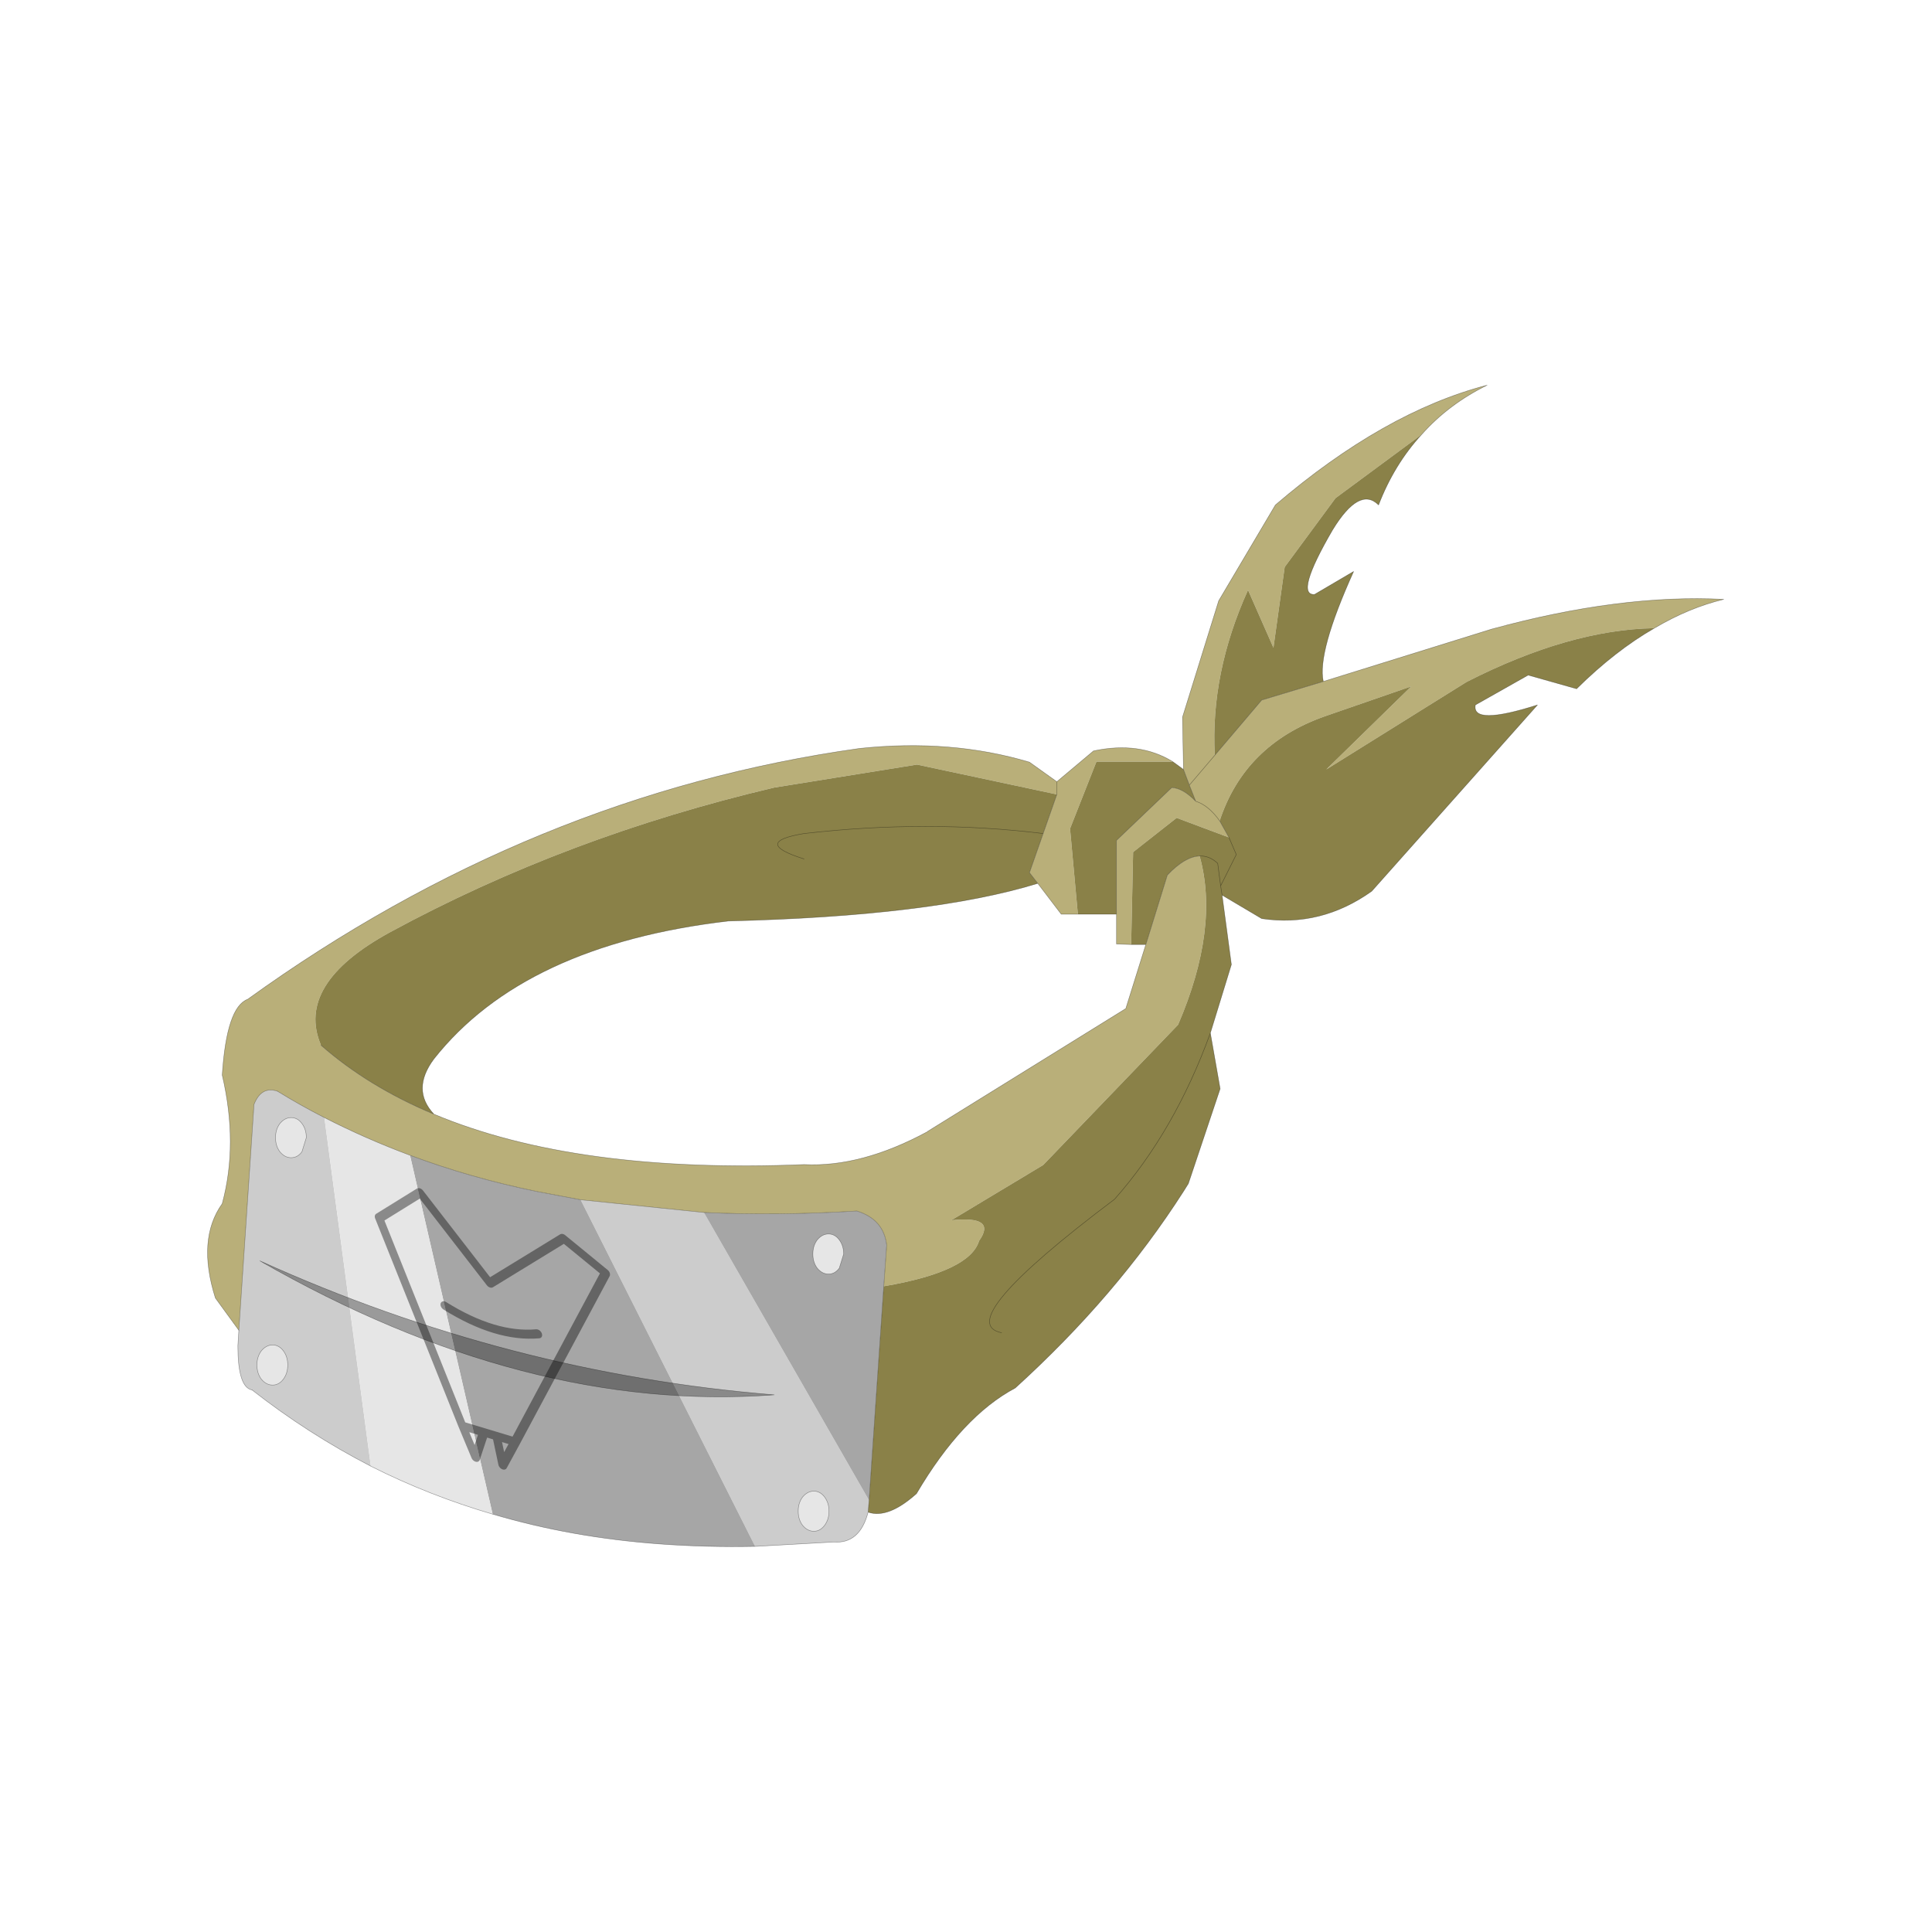 <?xml version="1.0" encoding="UTF-8" standalone="no"?>
<svg xmlns:xlink="http://www.w3.org/1999/xlink" height="440.0px" width="440.0px" xmlns="http://www.w3.org/2000/svg">
  <g transform="matrix(10.0, 0.0, 0.0, 10.0, 0.0, 0.0)">
    <use height="44.0" transform="matrix(0.909, 0.0, 0.0, 0.909, 2.0, 2.0)" width="44.0" xlink:href="#sprite0"/>
  </g>
  <defs>
    <g id="sprite0" transform="matrix(1.0, 0.0, 0.0, 1.0, 0.0, 0.0)">
      <use height="44.0" transform="matrix(1.0, 0.0, 0.0, 1.0, 0.0, 0.0)" width="44.0" xlink:href="#shape0"/>
      <use height="118.75" transform="matrix(0.245, 0.0, 0.0, 0.245, 3.0, 7.45)" width="155.05" xlink:href="#sprite1"/>
    </g>
    <g id="shape0" transform="matrix(1.0, 0.0, 0.0, 1.0, 0.0, 0.0)">
      <path d="M44.0 44.0 L0.0 44.0 0.0 0.0 44.0 0.0 44.0 44.0" fill="#43adca" fill-opacity="0.0" fill-rule="evenodd" stroke="none"/>
    </g>
    <g id="sprite1" transform="matrix(1.0, 0.0, 0.0, 1.0, 0.0, 0.0)">
      <use height="118.75" transform="matrix(1.0, 0.0, 0.0, 1.0, 0.0, 0.0)" width="155.05" xlink:href="#shape1"/>
      <use height="29.75" transform="matrix(0.896, 0.27, 0.0, 0.882, 17.099, 80.741)" width="26.85" xlink:href="#sprite2"/>
      <use height="13.9" transform="matrix(1.0, 0.0, 0.0, 1.0, 5.35, 89.55)" width="52.6" xlink:href="#shape3"/>
    </g>
    <g id="shape1" transform="matrix(1.0, 0.0, 0.0, 1.0, 0.0, 0.0)">
      <path d="M67.55 115.25 Q66.7 118.5 64.05 118.3 L56.0 118.75 38.15 83.3 50.75 84.6 67.65 114.05 67.55 115.25 M16.7 110.55 Q10.3 107.25 4.55 102.75 3.1 102.5 3.1 98.25 L3.2 96.65 4.75 73.55 Q5.5 71.65 7.15 72.2 9.5 73.65 11.95 74.9 L16.7 110.55" fill="#cccccc" fill-rule="evenodd" stroke="none"/>
      <path d="M56.0 118.75 Q51.0 118.85 46.25 118.5 37.25 117.85 29.15 115.45 L20.7 78.75 Q26.85 81.05 33.65 82.45 L38.15 83.3 56.0 118.75 M69.15 92.15 L67.65 114.05 50.75 84.6 Q58.25 84.95 66.4 84.45 69.15 85.3 69.45 87.95 L69.15 92.15" fill="#a6a6a6" fill-rule="evenodd" stroke="none"/>
      <path d="M29.15 115.45 Q22.65 113.55 16.7 110.55 L11.95 74.9 Q16.15 77.05 20.7 78.75 L29.15 115.45" fill="#e6e6e6" fill-rule="evenodd" stroke="none"/>
      <path d="M124.15 5.05 L115.35 11.55 110.15 18.6 109.0 26.85 106.4 20.95 Q102.55 29.45 103.0 37.85 L107.8 32.2 114.1 30.3 131.3 24.95 Q144.45 21.35 155.05 21.9 151.5 22.75 147.95 24.85 139.25 25.0 128.75 30.35 L114.4 39.3 123.1 30.8 114.15 33.9 Q106.05 36.8 103.5 44.55 102.35 42.95 101.05 42.55 102.35 42.95 103.5 44.55 L104.45 46.25 99.1 44.25 94.65 47.75 94.45 57.2 92.95 57.15 92.95 54.1 92.95 46.55 98.6 41.15 Q99.75 41.2 101.05 42.55 L100.4 40.9 99.8 39.3 99.7 33.95 103.4 22.05 109.2 12.25 Q120.3 2.75 130.85 0.0 126.9 1.95 124.15 5.05 M3.2 96.65 L0.8 93.35 Q-1.1 87.35 1.5 83.7 3.15 77.6 1.5 70.55 1.95 63.6 4.1 62.8 33.15 41.85 66.65 37.15 76.0 36.15 84.05 38.55 L86.85 40.55 90.6 37.4 Q95.3 36.4 98.7 38.5 L90.9 38.5 88.2 45.35 89.0 54.1 87.3 54.1 84.9 50.95 84.05 49.85 85.45 45.85 86.85 41.85 72.55 38.8 57.95 41.15 Q36.7 46.15 18.65 55.95 8.95 61.25 11.6 67.5 16.45 71.75 23.15 74.55 37.7 80.65 61.0 79.7 66.85 80.0 73.6 76.35 L73.65 76.3 93.9 63.75 95.95 57.2 98.15 50.1 Q99.95 48.2 101.45 48.15 103.5 55.5 99.25 65.4 L85.45 79.75 76.05 85.4 Q80.75 84.9 78.9 87.5 77.95 90.65 69.15 92.15 L69.45 87.95 Q69.15 85.3 66.4 84.45 58.25 84.95 50.75 84.6 L38.15 83.3 33.65 82.45 Q26.85 81.05 20.7 78.75 16.15 77.05 11.95 74.9 9.5 73.65 7.15 72.2 5.5 71.65 4.75 73.55 L3.2 96.65 M103.0 37.85 L100.4 40.9 103.0 37.85 M86.85 40.55 L86.85 41.85 86.85 40.55" fill="#b9af79" fill-rule="evenodd" stroke="none"/>
      <path d="M124.15 5.05 Q121.35 8.1 119.75 12.25 117.8 10.3 115.05 14.8 111.15 21.5 113.2 21.4 L117.2 19.05 Q113.45 27.35 114.1 30.3 L107.8 32.2 103.0 37.85 Q102.55 29.45 106.4 20.95 L109.0 26.85 110.15 18.6 115.35 11.55 124.15 5.05 M147.95 24.85 Q143.95 27.15 140.0 31.05 L135.05 29.65 129.65 32.7 Q129.25 34.85 136.0 32.7 L119.05 51.75 Q113.85 55.45 107.8 54.55 L103.75 52.15 104.7 59.25 102.55 66.25 103.55 71.95 100.3 81.65 99.8 82.45 Q92.95 93.15 82.6 102.55 77.15 105.45 72.5 113.35 69.6 115.95 67.55 115.25 L67.65 114.05 69.15 92.15 Q77.95 90.65 78.9 87.5 80.75 84.9 76.05 85.4 L85.45 79.75 99.25 65.4 Q103.5 55.5 101.45 48.15 102.45 48.1 103.3 48.9 L103.6 51.2 105.2 48.0 104.45 46.25 103.5 44.55 Q106.05 36.8 114.15 33.9 L123.1 30.8 114.4 39.3 128.75 30.35 Q139.25 25.0 147.95 24.85 M98.7 38.5 L99.8 39.3 100.4 40.9 101.05 42.55 Q99.75 41.2 98.6 41.15 L92.95 46.55 92.95 54.1 89.0 54.1 88.2 45.35 90.9 38.5 98.7 38.5 M86.85 41.85 L85.45 45.85 84.05 49.85 84.9 50.95 Q74.0 54.3 53.25 54.8 32.35 57.25 23.15 68.9 20.8 72.05 23.15 74.55 16.45 71.75 11.6 67.5 8.95 61.25 18.65 55.95 36.7 46.15 57.95 41.15 L72.55 38.8 86.85 41.85 M94.45 57.2 L94.65 47.75 99.1 44.25 104.45 46.25 105.2 48.0 103.6 51.2 103.3 48.9 Q102.45 48.1 101.45 48.15 99.95 48.2 98.15 50.1 L95.95 57.2 94.45 57.2 M103.75 52.15 L103.6 51.2 103.75 52.15 M61.0 48.45 Q55.6 46.75 61.0 45.85 73.6 44.4 85.45 45.85 73.6 44.4 61.0 45.85 55.6 46.75 61.0 48.45 M81.2 96.9 Q76.0 95.85 92.75 83.25 98.9 76.3 102.55 66.25 98.9 76.3 92.75 83.25 76.0 95.85 81.2 96.9" fill="#8a8148" fill-rule="evenodd" stroke="none"/>
      <path d="M4.55 102.75 Q3.1 102.5 3.1 98.25 L3.2 96.65 M7.15 72.2 Q5.5 71.65 4.75 73.55 L3.2 96.65" fill="none" stroke="#000000" stroke-linecap="round" stroke-linejoin="round" stroke-opacity="0.4" stroke-width="0.05"/>
      <path d="M114.1 30.3 Q113.45 27.35 117.2 19.05 L113.2 21.4 Q111.15 21.5 115.05 14.8 117.8 10.3 119.75 12.25 121.35 8.1 124.15 5.05 M103.0 37.85 L107.8 32.2 114.1 30.3 131.3 24.95 Q144.45 21.35 155.05 21.9 151.5 22.75 147.95 24.85 143.95 27.15 140.0 31.05 L135.05 29.65 129.65 32.7 Q129.25 34.85 136.0 32.7 L119.05 51.75 Q113.85 55.45 107.8 54.55 L103.75 52.15 104.7 59.25 102.55 66.25 103.55 71.95 100.3 81.65 99.8 82.45 Q92.95 93.15 82.6 102.55 77.15 105.45 72.5 113.35 69.6 115.95 67.55 115.25 66.7 118.5 64.05 118.3 L56.0 118.75 Q51.0 118.85 46.25 118.5 37.25 117.85 29.15 115.45 22.65 113.55 16.7 110.55 10.3 107.25 4.55 102.75 M3.2 96.65 L0.8 93.35 Q-1.1 87.35 1.5 83.7 3.15 77.6 1.5 70.55 1.95 63.6 4.1 62.8 33.15 41.85 66.65 37.15 76.0 36.15 84.05 38.55 L86.85 40.55 90.6 37.4 Q95.3 36.4 98.7 38.5 L99.8 39.3 99.7 33.95 103.4 22.05 109.2 12.25 Q120.3 2.75 130.85 0.0 126.9 1.95 124.15 5.05 M100.4 40.9 L103.0 37.85 M99.8 39.3 L100.4 40.9 101.05 42.55 Q102.35 42.95 103.5 44.55 M89.0 54.1 L92.95 54.1 92.95 46.55 98.6 41.15 Q99.75 41.2 101.05 42.55 M86.85 41.85 L85.45 45.85 84.05 49.85 84.9 50.95 87.3 54.1 89.0 54.1 M92.95 54.1 L92.95 57.15 94.45 57.2 95.95 57.2 93.9 63.75 73.65 76.3 73.6 76.35 Q66.85 80.0 61.0 79.7 37.7 80.65 23.15 74.55 16.45 71.75 11.6 67.5 M104.45 46.25 L103.5 44.55 M101.45 48.15 Q102.45 48.1 103.3 48.9 L103.6 51.2 105.2 48.0 104.45 46.25 M101.45 48.15 Q99.95 48.2 98.15 50.1 L95.95 57.2 M86.85 41.85 L86.85 40.55 M103.6 51.2 L103.75 52.15 M69.15 92.15 L67.65 114.05 67.55 115.25 M85.45 45.85 Q73.6 44.4 61.0 45.85 55.6 46.75 61.0 48.45 M50.75 84.6 Q58.25 84.95 66.4 84.45 69.15 85.3 69.45 87.95 L69.15 92.15 M20.7 78.75 Q26.85 81.05 33.65 82.45 L38.15 83.3 50.75 84.6 M23.15 74.55 Q20.8 72.05 23.15 68.9 32.35 57.25 53.25 54.8 74.0 54.3 84.9 50.95 M11.95 74.9 Q9.5 73.65 7.15 72.2 M11.95 74.9 Q16.15 77.05 20.7 78.75 M102.55 66.25 Q98.9 76.3 92.75 83.25 76.0 95.85 81.2 96.9" fill="none" stroke="#000000" stroke-linecap="round" stroke-linejoin="round" stroke-opacity="0.4" stroke-width="0.05"/>
      <path d="M6.95 76.95 Q6.95 76.1 7.4 75.5 7.9 74.9 8.55 74.9 9.2 74.9 9.65 75.5 10.1 76.1 10.1 76.95 L9.65 78.4 Q9.2 79.0 8.55 79.0 7.9 79.0 7.4 78.4 6.95 77.8 6.95 76.95" fill="#e6e6e6" fill-rule="evenodd" stroke="none"/>
      <path d="M6.95 76.95 Q6.95 76.1 7.4 75.5 7.9 74.9 8.55 74.9 9.2 74.9 9.65 75.5 10.1 76.1 10.1 76.95 L9.65 78.4 Q9.2 79.0 8.55 79.0 7.9 79.0 7.4 78.4 6.95 77.8 6.95 76.95 Z" fill="none" stroke="#000000" stroke-linecap="round" stroke-linejoin="round" stroke-opacity="0.4" stroke-width="0.05"/>
      <path d="M5.05 100.2 Q5.05 99.35 5.5 98.75 6.0 98.15 6.65 98.15 7.3 98.15 7.75 98.75 8.2 99.35 8.2 100.2 8.2 101.05 7.75 101.65 7.3 102.25 6.65 102.25 6.0 102.25 5.5 101.65 5.05 101.05 5.05 100.2" fill="#e6e6e6" fill-rule="evenodd" stroke="none"/>
      <path d="M5.05 100.2 Q5.05 99.35 5.5 98.75 6.0 98.15 6.65 98.15 7.3 98.15 7.75 98.75 8.2 99.35 8.2 100.2 8.2 101.05 7.75 101.65 7.3 102.25 6.65 102.25 6.0 102.25 5.5 101.65 5.05 101.05 5.05 100.2 Z" fill="none" stroke="#000000" stroke-linecap="round" stroke-linejoin="round" stroke-opacity="0.4" stroke-width="0.05"/>
      <path d="M61.9 88.85 Q61.9 88.0 62.35 87.4 62.85 86.8 63.5 86.8 64.15 86.8 64.6 87.4 65.05 88.0 65.05 88.85 L64.6 90.3 Q64.15 90.9 63.5 90.9 62.85 90.9 62.35 90.3 61.9 89.7 61.9 88.85" fill="#e6e6e6" fill-rule="evenodd" stroke="none"/>
      <path d="M61.9 88.85 Q61.9 88.0 62.35 87.4 62.85 86.8 63.5 86.8 64.15 86.8 64.6 87.4 65.05 88.0 65.05 88.85 L64.6 90.3 Q64.15 90.9 63.5 90.9 62.85 90.9 62.35 90.3 61.9 89.7 61.9 88.85 Z" fill="none" stroke="#000000" stroke-linecap="round" stroke-linejoin="round" stroke-opacity="0.4" stroke-width="0.05"/>
      <path d="M60.4 115.15 Q60.4 114.3 60.85 113.7 61.35 113.1 62.0 113.1 62.65 113.1 63.1 113.7 63.55 114.3 63.55 115.15 63.55 116.0 63.1 116.6 62.65 117.2 62.0 117.2 61.35 117.2 60.85 116.6 60.4 116.0 60.4 115.15" fill="#e6e6e6" fill-rule="evenodd" stroke="none"/>
      <path d="M60.4 115.15 Q60.4 114.3 60.85 113.7 61.35 113.1 62.0 113.1 62.65 113.1 63.1 113.7 63.55 114.3 63.55 115.15 63.55 116.0 63.1 116.6 62.65 117.2 62.0 117.2 61.35 117.2 60.85 116.6 60.4 116.0 60.4 115.15 Z" fill="none" stroke="#000000" stroke-linecap="round" stroke-linejoin="round" stroke-opacity="0.4" stroke-width="0.05"/>
    </g>
    <g id="sprite2" transform="matrix(1.0, 0.0, 0.0, 1.0, 13.4, 14.85)">
      <use height="29.75" transform="matrix(1.0, 0.0, 0.0, 1.0, -13.4, -14.85)" width="26.85" xlink:href="#shape2"/>
    </g>
    <g id="shape2" transform="matrix(1.0, 0.0, 0.0, 1.0, 13.4, 14.85)">
      <path d="M8.1 -14.05 L-0.25 -6.3 -8.25 -14.35 -12.9 -10.0 -3.4 11.2 -0.95 11.2 0.5 11.2 2.65 11.2 12.95 -11.5 8.1 -14.05 M-3.4 11.2 L-1.9 14.4 -0.95 11.2 M0.5 11.2 L1.2 14.35 2.65 11.2 M-5.4 -2.1 Q0.4 -0.2 5.2 -2.1" fill="none" stroke="#000000" stroke-linecap="round" stroke-linejoin="round" stroke-opacity="0.4" stroke-width="1.0"/>
    </g>
    <g id="shape3" transform="matrix(1.0, 0.0, 0.0, 1.0, -5.35, -89.55)">
      <path d="M57.95 103.25 Q32.55 105.15 5.35 89.55 30.75 101.05 57.95 103.25" fill="#000000" fill-opacity="0.329" fill-rule="evenodd" stroke="none"/>
      <path d="M57.95 103.25 Q32.55 105.15 5.35 89.55 30.75 101.05 57.95 103.25 Z" fill="none" stroke="#000000" stroke-linecap="round" stroke-linejoin="round" stroke-opacity="0.4" stroke-width="0.05"/>
    </g>
  </defs>
</svg>
